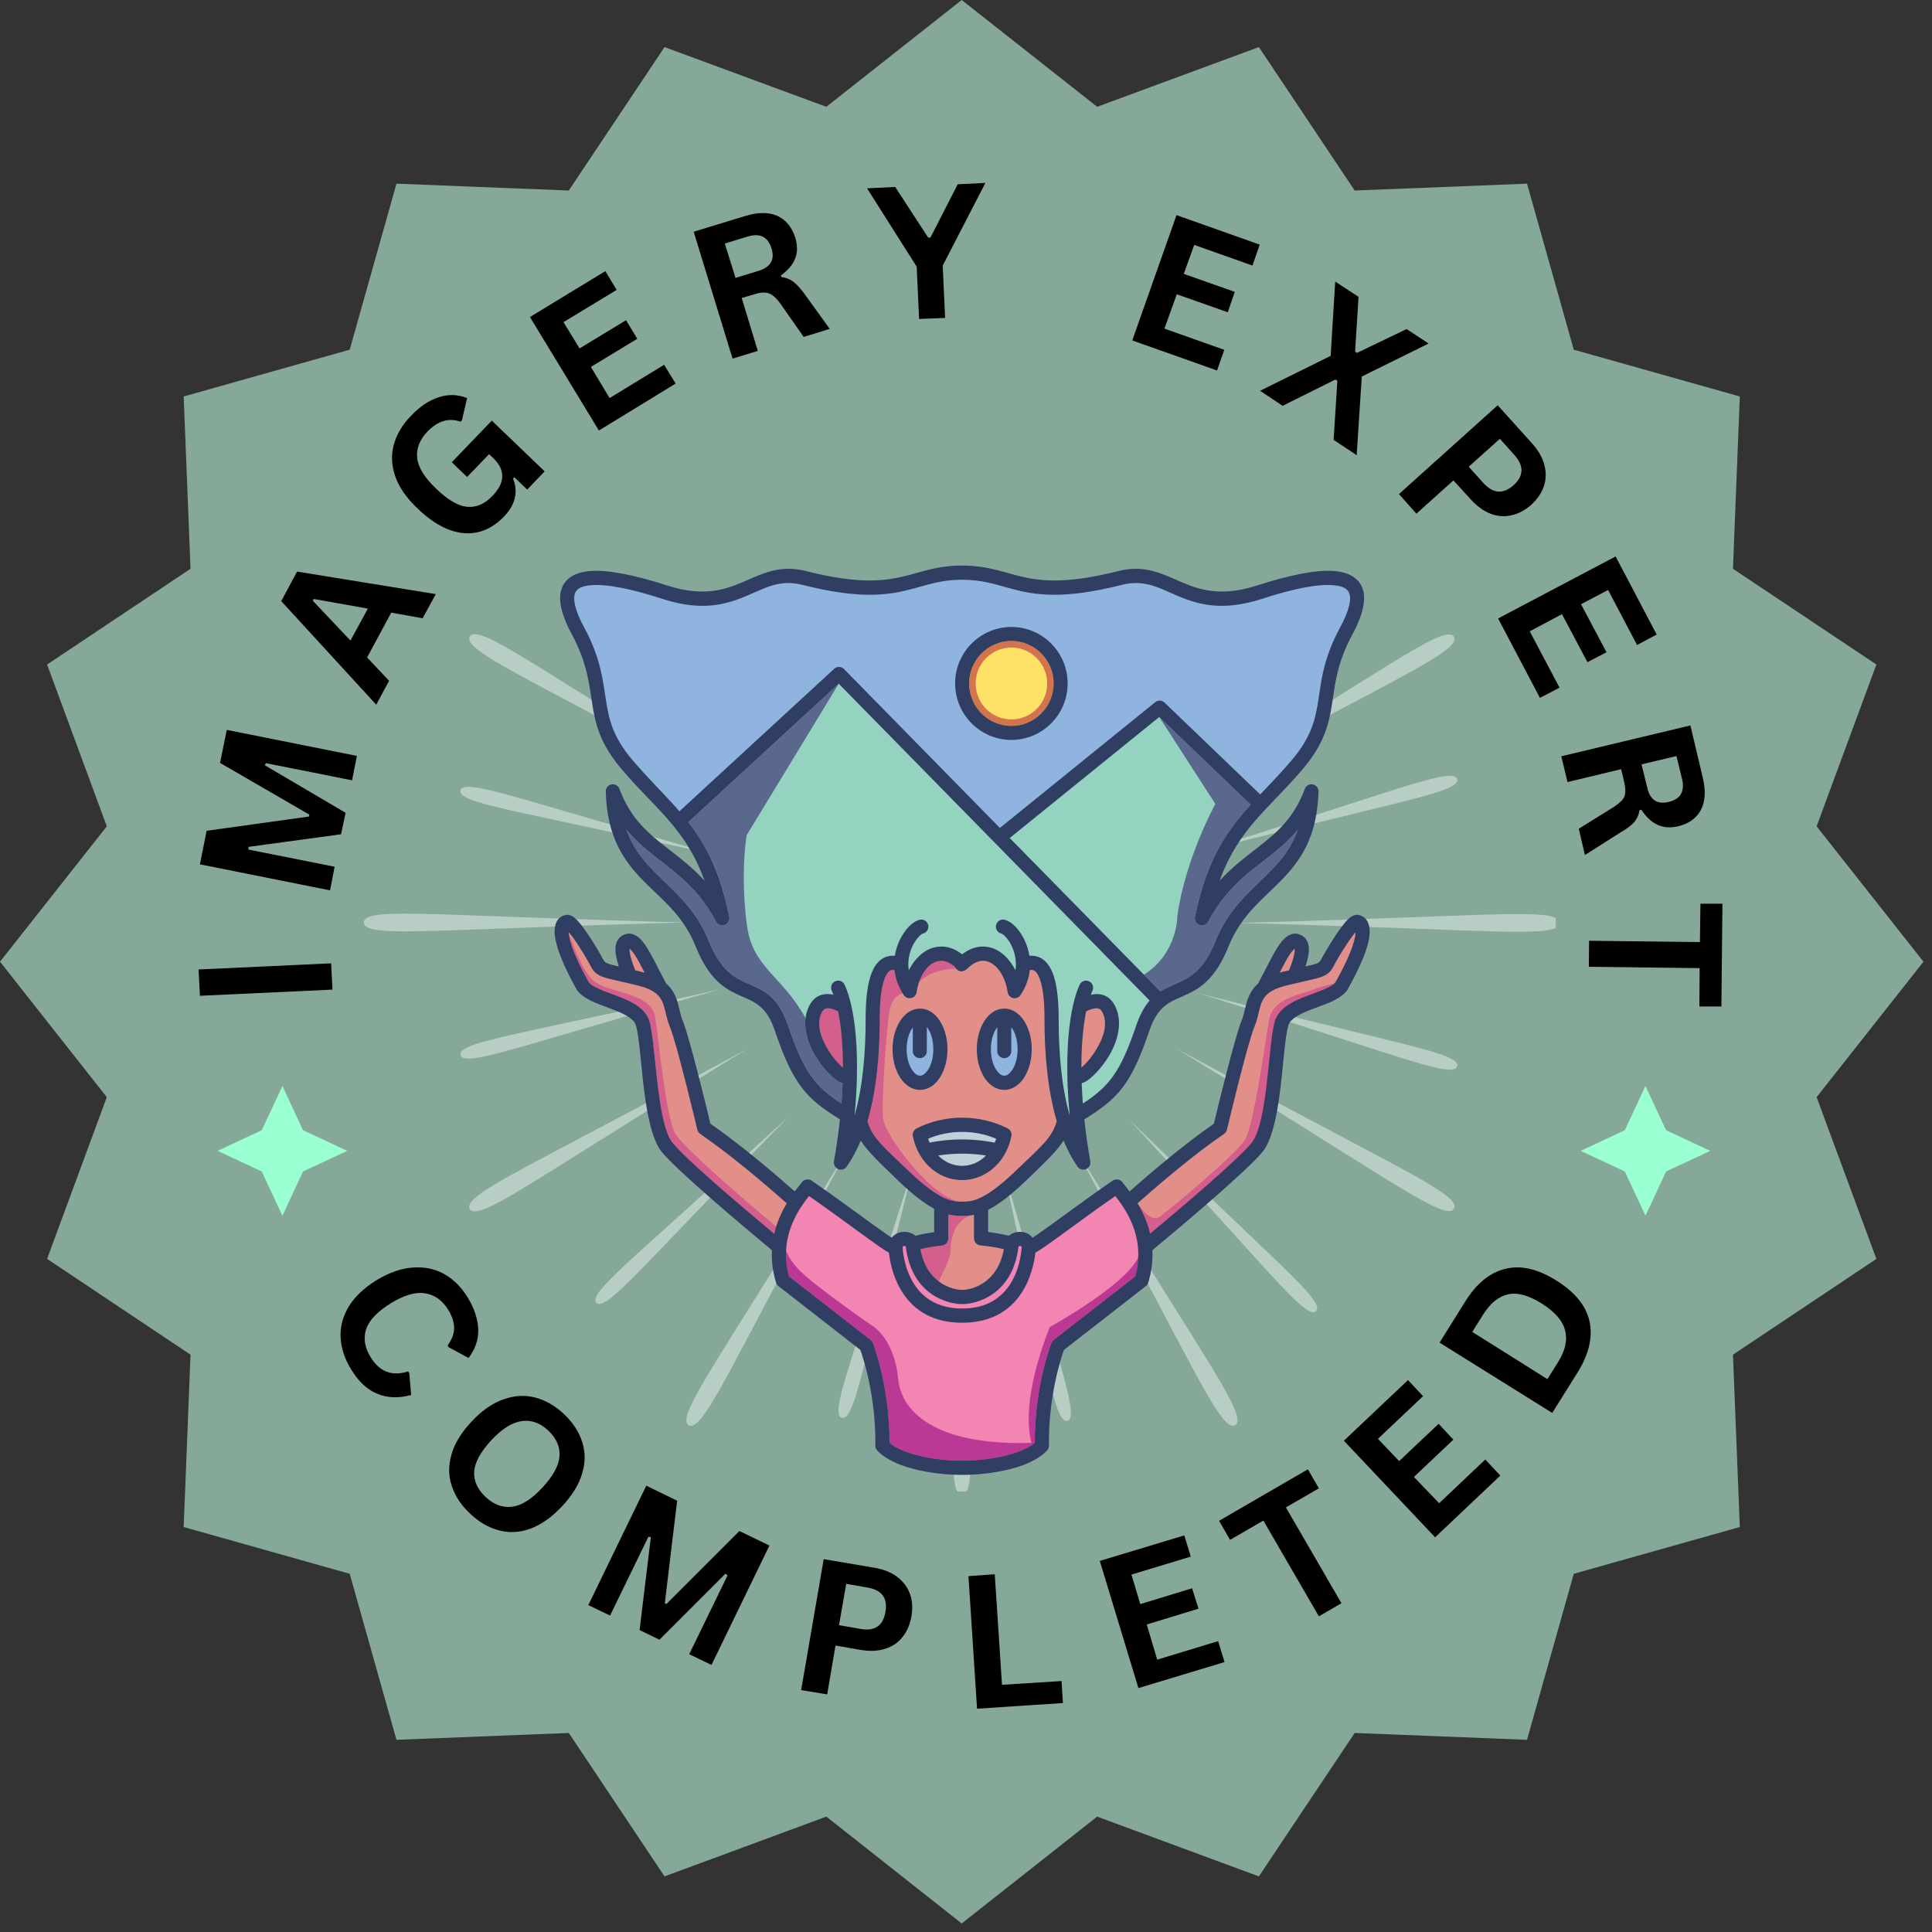 <svg xmlns="http://www.w3.org/2000/svg" xmlns:xlink="http://www.w3.org/1999/xlink" width="150" zoomAndPan="magnify" viewBox="0 0 112.5 112.5" height="150" preserveAspectRatio="xMidYMid meet" version="1.0"><rect x="0" y="0" width="112.5" height="112.5" fill="#333333" stroke="none"/><defs><filter x="0%" y="0%" width="100%" height="100%" id="3ae92728f0"><feColorMatrix values="0 0 0 0 1 0 0 0 0 1 0 0 0 0 1 0 0 0 1 0" color-interpolation-filters="sRGB"/></filter><g/><clipPath id="354072af3e"><path d="M 0 0 L 112.004 0 L 112.004 112.004 L 0 112.004 Z M 0 0 " clip-rule="nonzero"/></clipPath><clipPath id="9993e0de18"><path d="M 56 0 L 63.887 6.219 L 73.305 2.742 L 78.883 11.094 L 88.918 10.695 L 91.641 20.363 L 101.309 23.086 L 100.91 33.121 L 109.262 38.695 L 105.781 48.117 L 112.004 56 L 105.781 63.887 L 109.262 73.305 L 100.91 78.883 L 101.309 88.918 L 91.641 91.641 L 88.918 101.309 L 78.883 100.91 L 73.305 109.262 L 63.887 105.781 L 56 112.004 L 48.117 105.781 L 38.695 109.262 L 33.121 100.91 L 23.086 101.309 L 20.363 91.641 L 10.695 88.918 L 11.094 78.883 L 2.742 73.305 L 6.219 63.887 L 0 56 L 6.219 48.117 L 2.742 38.695 L 11.094 33.121 L 10.695 23.086 L 20.363 20.363 L 23.086 10.695 L 33.121 11.094 L 38.695 2.742 L 48.117 6.219 Z M 56 0 " clip-rule="nonzero"/></clipPath><clipPath id="a3e4f762eb"><path d="M 12.668 63.238 L 20.223 63.238 L 20.223 70.793 L 12.668 70.793 Z M 12.668 63.238 " clip-rule="nonzero"/></clipPath><clipPath id="a8b1ab5d9a"><path d="M 16.445 63.238 L 17.645 65.812 L 20.223 67.016 L 17.645 68.215 L 16.445 70.793 L 15.242 68.215 L 12.668 67.016 L 15.242 65.812 Z M 16.445 63.238 " clip-rule="nonzero"/></clipPath><clipPath id="ac5697058f"><path d="M 92.039 63.238 L 99.59 63.238 L 99.59 70.793 L 92.039 70.793 Z M 92.039 63.238 " clip-rule="nonzero"/></clipPath><clipPath id="884f3dde39"><path d="M 95.816 63.238 L 97.016 65.812 L 99.59 67.016 L 97.016 68.215 L 95.816 70.793 L 94.613 68.215 L 92.039 67.016 L 94.613 65.812 Z M 95.816 63.238 " clip-rule="nonzero"/></clipPath><mask id="40af9688a1"><g filter="url(#3ae92728f0)"><rect x="-11.25" width="135" fill="#000000" y="-11.25" height="135" fill-opacity="0.42"/></g></mask><clipPath id="f929124049"><path d="M 0.152 15.383 L 69.594 15.383 L 69.594 66.848 L 0.152 66.848 Z M 0.152 15.383 " clip-rule="nonzero"/></clipPath><clipPath id="8640c53be8"><rect x="0" width="71" y="0" height="68"/></clipPath><clipPath id="c8619e284a"><path d="M 45 69 L 67 69 L 67 85.883 L 45 85.883 Z M 45 69 " clip-rule="nonzero"/></clipPath><clipPath id="e05ad930b2"><path d="M 45 72 L 61 72 L 61 85.883 L 45 85.883 Z M 45 72 " clip-rule="nonzero"/></clipPath><clipPath id="5cc88cb996"><path d="M 32 32.93 L 80 32.93 L 80 85.883 L 32 85.883 Z M 32 32.93 " clip-rule="nonzero"/></clipPath></defs><g clip-path="url(#354072af3e)"><g clip-path="url(#9993e0de18)"><path fill="#85a898" d="M 0 0 L 112.004 0 L 112.004 112.004 L 0 112.004 Z M 0 0 " fill-opacity="1" fill-rule="nonzero"/></g></g><g clip-path="url(#a3e4f762eb)"><g clip-path="url(#a8b1ab5d9a)"><path fill="#9affd1" d="M 12.668 63.238 L 20.223 63.238 L 20.223 70.793 L 12.668 70.793 Z M 12.668 63.238 " fill-opacity="1" fill-rule="nonzero"/></g></g><g fill="#000000" fill-opacity="1"><g transform="translate(19.407, 58.625)"><g><path d="M -0.125 -2.531 L -0.047 -1 L -7.766 -0.641 L -7.844 -2.172 Z M -0.125 -2.531 "/></g></g></g><g fill="#000000" fill-opacity="1"><g transform="translate(19.016, 52.829)"><g><path d="M 0.469 -2.359 L 0.203 -0.984 L -7.375 -2.5 L -6.984 -4.453 L -1.031 -5.281 L -1 -5.391 L -6.203 -8.406 L -5.812 -10.328 L 1.766 -8.812 L 1.484 -7.391 L -3.531 -8.391 L -3.594 -8.266 L 1.109 -5.5 L 0.844 -4.25 L -4.547 -3.516 L -4.547 -3.359 Z M 0.469 -2.359 "/></g></g></g><g fill="#000000" fill-opacity="1"><g transform="translate(21.86, 41.127)"><g><path d="M 3.516 -6.531 L 2.75 -5.125 L 0.922 -5.453 L -0.484 -2.844 L 0.797 -1.484 L 0.047 -0.094 L -5.484 -6.125 L -4.562 -7.844 Z M -3.641 -6.141 L -1.453 -3.828 L -0.438 -5.688 L -3.594 -6.25 Z M -3.641 -6.141 "/></g></g></g><g fill="#000000" fill-opacity="1"><g transform="translate(26.668, 32.712)"><g><path d="M 2.688 -2.641 C 2.238 -2.172 1.742 -1.867 1.203 -1.734 C 0.672 -1.598 0.102 -1.641 -0.5 -1.859 C -1.113 -2.086 -1.738 -2.508 -2.375 -3.125 C -3.008 -3.727 -3.438 -4.348 -3.656 -4.984 C -3.875 -5.617 -3.898 -6.234 -3.734 -6.828 C -3.566 -7.43 -3.234 -7.988 -2.734 -8.5 C -2.223 -9.039 -1.688 -9.398 -1.125 -9.578 C -0.57 -9.766 -0.02 -9.75 0.531 -9.531 L 0.234 -8.25 L 0.156 -8.156 C -0.207 -8.281 -0.547 -8.289 -0.859 -8.188 C -1.172 -8.094 -1.477 -7.891 -1.781 -7.578 C -2.238 -7.098 -2.438 -6.582 -2.375 -6.031 C -2.312 -5.488 -1.945 -4.898 -1.281 -4.266 C -0.602 -3.609 -0.004 -3.254 0.516 -3.203 C 1.047 -3.148 1.535 -3.352 1.984 -3.812 C 2.379 -4.219 2.578 -4.602 2.578 -4.969 C 2.586 -5.332 2.414 -5.688 2.062 -6.031 L 1.812 -6.266 L 0.531 -4.938 L -0.359 -5.797 L 1.969 -8.219 L 5.047 -5.266 L 4.031 -4.203 L 3.281 -4.922 L 3.203 -4.844 C 3.359 -4.477 3.395 -4.109 3.312 -3.734 C 3.238 -3.367 3.031 -3.004 2.688 -2.641 Z M 2.688 -2.641 "/></g></g></g><g fill="#000000" fill-opacity="1"><g transform="translate(34.015, 25.585)"><g><path d="M 0.391 -4.219 L 1.484 -2.406 L 4.656 -4.344 L 5.328 -3.25 L 0.859 -0.516 L -3.156 -7.125 L 1.234 -9.797 L 1.891 -8.703 L -1.203 -6.828 L -0.266 -5.297 L 2.438 -6.938 L 3.094 -5.859 Z M 0.391 -4.219 "/></g></g></g><g fill="#000000" fill-opacity="1"><g transform="translate(41.705, 21.181)"><g><path d="M 0.953 -0.297 L -1.312 -7.688 L 1.656 -8.594 C 2.426 -8.832 3.062 -8.836 3.562 -8.609 C 4.062 -8.379 4.41 -7.953 4.609 -7.328 C 4.742 -6.879 4.738 -6.477 4.594 -6.125 C 4.457 -5.77 4.18 -5.441 3.766 -5.141 L 3.797 -5.047 C 4.066 -5.016 4.301 -4.922 4.5 -4.766 C 4.707 -4.609 4.938 -4.352 5.188 -4 L 6.609 -2.031 L 5.094 -1.562 L 3.703 -3.547 C 3.547 -3.754 3.406 -3.898 3.281 -3.984 C 3.156 -4.078 3.016 -4.129 2.859 -4.141 C 2.703 -4.16 2.508 -4.133 2.281 -4.062 L 1.484 -3.828 L 2.422 -0.75 Z M 2.453 -5.406 C 3.172 -5.625 3.426 -6.062 3.219 -6.719 C 3.008 -7.395 2.547 -7.625 1.828 -7.406 L 0.5 -7 L 1.125 -5 Z M 2.453 -5.406 "/></g></g></g><g fill="#000000" fill-opacity="1"><g transform="translate(50.8, 18.699)"><g><path d="M 4.234 -0.188 L 2.719 -0.125 L 2.578 -3.172 L -0.312 -7.734 L 1.328 -7.812 L 3.25 -4.859 L 3.375 -4.859 L 4.969 -7.969 L 6.578 -8.047 L 4.094 -3.234 Z M 4.234 -0.188 "/></g></g></g><g fill="#000000" fill-opacity="1"><g transform="translate(60.103, 18.725)"><g/></g></g><g fill="#000000" fill-opacity="1"><g transform="translate(64.993, 19.495)"><g><path d="M 3.531 -2.359 L 2.812 -0.359 L 6.297 0.875 L 5.875 2.078 L 0.938 0.328 L 3.516 -6.969 L 8.359 -5.25 L 7.938 -4.031 L 4.547 -5.234 L 3.938 -3.547 L 6.906 -2.5 L 6.5 -1.312 Z M 3.531 -2.359 "/></g></g></g><g fill="#000000" fill-opacity="1"><g transform="translate(73.265, 22.692)"><g><path d="M 1.422 0.938 L 0.109 0.062 L 4.219 -1.969 L 4.484 -6.297 L 5.844 -5.406 L 5.641 -2.219 L 5.75 -2.141 L 8.641 -3.531 L 9.922 -2.688 L 6.031 -0.766 L 5.734 3.812 L 4.391 2.922 L 4.609 -0.516 L 4.5 -0.594 Z M 1.422 0.938 "/></g></g></g><g fill="#000000" fill-opacity="1"><g transform="translate(80.789, 28.021)"><g><path d="M 8.422 -2.203 C 8.797 -1.785 9.035 -1.363 9.141 -0.938 C 9.254 -0.508 9.242 -0.098 9.109 0.297 C 8.973 0.691 8.727 1.051 8.375 1.375 C 8.008 1.695 7.625 1.898 7.219 1.984 C 6.82 2.078 6.414 2.047 6 1.891 C 5.594 1.734 5.203 1.445 4.828 1.031 L 3.844 -0.047 L 1.688 1.891 L 0.672 0.75 L 6.422 -4.422 Z M 5.578 0.094 C 6.148 0.727 6.738 0.773 7.344 0.234 C 7.945 -0.305 7.961 -0.895 7.391 -1.531 L 6.547 -2.469 L 4.734 -0.844 Z M 5.578 0.094 "/></g></g></g><g fill="#000000" fill-opacity="1"><g transform="translate(86.765, 35.121)"><g><path d="M 4.188 0.641 L 2.312 1.641 L 4.047 4.922 L 2.906 5.516 L 0.469 0.891 L 7.312 -2.719 L 9.703 1.828 L 8.562 2.438 L 6.875 -0.766 L 5.297 0.062 L 6.781 2.859 L 5.672 3.438 Z M 4.188 0.641 "/></g></g></g><g fill="#000000" fill-opacity="1"><g transform="translate(90.681, 43.07)"><g><path d="M 0.234 0.969 L 7.75 -0.828 L 8.469 2.203 C 8.656 2.984 8.617 3.613 8.359 4.094 C 8.109 4.57 7.664 4.891 7.031 5.047 C 6.57 5.148 6.172 5.117 5.828 4.953 C 5.484 4.797 5.172 4.504 4.891 4.078 L 4.781 4.109 C 4.75 4.367 4.648 4.598 4.484 4.797 C 4.316 4.992 4.047 5.195 3.672 5.406 L 1.609 6.719 L 1.25 5.188 L 3.312 3.906 C 3.508 3.77 3.66 3.645 3.766 3.531 C 3.879 3.414 3.941 3.273 3.953 3.109 C 3.973 2.941 3.957 2.742 3.906 2.516 L 3.719 1.719 L 0.594 2.469 Z M 5.234 2.781 C 5.398 3.508 5.816 3.789 6.484 3.625 C 7.172 3.469 7.43 3.023 7.266 2.297 L 6.938 0.953 L 4.906 1.438 Z M 5.234 2.781 "/></g></g></g><g fill="#000000" fill-opacity="1"><g transform="translate(92.564, 52.327)"><g><path d="M 7.672 6.281 L 6.391 6.281 L 6.406 4.047 L -0.047 3.969 L -0.031 2.453 L 6.422 2.531 L 6.453 0.297 L 7.734 0.297 Z M 7.672 6.281 "/></g></g></g><g fill="#000000" fill-opacity="1"><g transform="translate(18.317, 76.06)"><g><path d="M 2.125 3.672 C 1.75 3.055 1.547 2.441 1.516 1.828 C 1.484 1.211 1.641 0.613 1.984 0.031 C 2.328 -0.539 2.867 -1.055 3.609 -1.516 C 4.348 -1.961 5.051 -2.207 5.719 -2.25 C 6.395 -2.301 7.004 -2.176 7.547 -1.875 C 8.086 -1.57 8.547 -1.113 8.922 -0.5 C 9.305 0.133 9.508 0.75 9.531 1.344 C 9.551 1.938 9.363 2.492 8.969 3.016 L 7.812 2.391 L 7.75 2.281 C 8 1.938 8.125 1.598 8.125 1.266 C 8.125 0.93 8.008 0.578 7.781 0.203 C 7.438 -0.348 6.988 -0.664 6.438 -0.75 C 5.883 -0.844 5.219 -0.648 4.438 -0.172 C 3.656 0.316 3.176 0.82 3 1.344 C 2.832 1.875 2.922 2.414 3.266 2.969 C 3.785 3.82 4.516 4.098 5.453 3.797 L 5.516 3.906 L 5.625 5.172 C 4.883 5.367 4.223 5.344 3.641 5.094 C 3.055 4.852 2.551 4.379 2.125 3.672 Z M 2.125 3.672 "/></g></g></g><g fill="#000000" fill-opacity="1"><g transform="translate(24.376, 85.189)"><g><path d="M 3 2.953 C 2.488 2.473 2.133 1.941 1.938 1.359 C 1.738 0.785 1.727 0.176 1.906 -0.469 C 2.082 -1.113 2.473 -1.758 3.078 -2.406 C 3.68 -3.051 4.301 -3.484 4.938 -3.703 C 5.57 -3.93 6.188 -3.969 6.781 -3.812 C 7.383 -3.656 7.941 -3.336 8.453 -2.859 C 8.973 -2.367 9.328 -1.832 9.516 -1.25 C 9.711 -0.664 9.719 -0.055 9.531 0.578 C 9.352 1.223 8.961 1.867 8.359 2.516 C 7.754 3.16 7.133 3.598 6.5 3.828 C 5.875 4.055 5.266 4.086 4.672 3.922 C 4.078 3.766 3.52 3.441 3 2.953 Z M 3.906 1.984 C 4.383 2.43 4.895 2.617 5.438 2.547 C 5.988 2.484 6.578 2.113 7.203 1.438 C 7.828 0.77 8.16 0.16 8.203 -0.391 C 8.242 -0.941 8.023 -1.441 7.547 -1.891 C 7.066 -2.336 6.551 -2.52 6 -2.438 C 5.445 -2.363 4.859 -1.992 4.234 -1.328 C 3.609 -0.648 3.273 -0.039 3.234 0.5 C 3.203 1.039 3.426 1.535 3.906 1.984 Z M 3.906 1.984 "/></g></g></g><g fill="#000000" fill-opacity="1"><g transform="translate(33.352, 93.027)"><g><path d="M 2.172 1.047 L 0.906 0.438 L 4.281 -6.516 L 6.078 -5.641 L 5.359 0.328 L 5.453 0.375 L 9.703 -3.875 L 11.453 -3.031 L 8.078 3.922 L 6.781 3.297 L 9.016 -1.297 L 8.891 -1.391 L 5.047 2.453 L 3.891 1.891 L 4.547 -3.516 L 4.406 -3.547 Z M 2.172 1.047 "/></g></g></g><g fill="#000000" fill-opacity="1"><g transform="translate(45.667, 98.242)"><g><path d="M 5.25 -6.953 C 5.801 -6.859 6.25 -6.676 6.594 -6.406 C 6.945 -6.133 7.191 -5.801 7.328 -5.406 C 7.461 -5.02 7.488 -4.594 7.406 -4.125 C 7.32 -3.645 7.148 -3.242 6.891 -2.922 C 6.641 -2.598 6.301 -2.367 5.875 -2.234 C 5.457 -2.098 4.973 -2.078 4.422 -2.172 L 2.984 -2.422 L 2.5 0.422 L 0.984 0.172 L 2.297 -7.453 Z M 4.438 -3.391 C 5.27 -3.242 5.754 -3.57 5.891 -4.375 C 6.035 -5.176 5.691 -5.648 4.859 -5.797 L 3.609 -6.016 L 3.188 -3.609 Z M 4.438 -3.391 "/></g></g></g><g fill="#000000" fill-opacity="1"><g transform="translate(55.893, 99.559)"><g><path d="M 2.031 -7.891 L 2.453 -1.453 L 5.922 -1.672 L 6 -0.391 L 1 -0.062 L 0.5 -7.781 Z M 2.031 -7.891 "/></g></g></g><g fill="#000000" fill-opacity="1"><g transform="translate(65.337, 98.594)"><g><path d="M 1.438 -4 L 2.047 -1.953 L 5.594 -3.031 L 5.969 -1.812 L 0.953 -0.297 L -1.297 -7.703 L 3.625 -9.188 L 4 -7.953 L 0.547 -6.906 L 1.062 -5.188 L 4.078 -6.109 L 4.453 -4.922 Z M 1.438 -4 "/></g></g></g><g fill="#000000" fill-opacity="1"><g transform="translate(74.674, 95.354)"><g><path d="M 1.484 -9.797 L 2.125 -8.688 L 0.203 -7.578 L 3.438 -2 L 2.125 -1.234 L -1.109 -6.812 L -3.047 -5.688 L -3.688 -6.797 Z M 1.484 -9.797 "/></g></g></g><g fill="#000000" fill-opacity="1"><g transform="translate(82.832, 90.205)"><g><path d="M -0.5 -4.203 L 0.969 -2.672 L 3.656 -5.219 L 4.531 -4.281 L 0.734 -0.688 L -4.578 -6.312 L -0.844 -9.844 L 0.031 -8.906 L -2.594 -6.422 L -1.359 -5.125 L 0.938 -7.297 L 1.797 -6.375 Z M -0.5 -4.203 "/></g></g></g><g fill="#000000" fill-opacity="1"><g transform="translate(89.856, 83.119)"><g><path d="M -4.547 -7.312 C -3.891 -8.375 -3.109 -9.016 -2.203 -9.234 C -1.305 -9.461 -0.312 -9.234 0.781 -8.547 C 1.863 -7.867 2.504 -7.078 2.703 -6.172 C 2.898 -5.266 2.672 -4.281 2.016 -3.219 L 0.531 -0.844 L -6.031 -4.938 Z M 0.875 -3.812 C 1.289 -4.477 1.426 -5.086 1.281 -5.641 C 1.145 -6.203 0.695 -6.723 -0.062 -7.203 C -0.832 -7.691 -1.492 -7.875 -2.047 -7.75 C -2.598 -7.625 -3.082 -7.227 -3.5 -6.562 L -4.125 -5.562 L 0.25 -2.812 Z M 0.875 -3.812 "/></g></g></g><g clip-path="url(#ac5697058f)"><g clip-path="url(#884f3dde39)"><path fill="#9affd1" d="M 92.039 63.238 L 99.59 63.238 L 99.59 70.793 L 92.039 70.793 Z M 92.039 63.238 " fill-opacity="1" fill-rule="nonzero"/></g></g><g mask="url(#40af9688a1)"><g transform="matrix(1, 0, 0, 1, 21, 20)"><g clip-path="url(#8640c53be8)"><g clip-path="url(#f929124049)"><path fill="#ffffff" d="M 41.051 62.734 C 41.117 62.75 41.191 62.734 41.246 62.684 C 41.609 62.336 41.09 60.594 39.938 56.684 C 39.938 56.684 39.082 53.77 38.285 51.027 C 37.863 49.582 37.531 48.398 37.312 47.625 C 37.488 48.406 37.766 49.605 38.082 51.078 C 38.301 52.078 38.648 53.664 39.328 56.836 C 40.191 60.82 40.559 62.598 41.043 62.734 Z M 55.535 56.398 C 55.609 56.379 55.668 56.32 55.688 56.246 C 55.828 55.766 54.5 54.516 51.543 51.703 C 51.543 51.703 49.34 49.605 47.273 47.625 C 46.184 46.582 45.301 45.727 44.723 45.164 C 45.27 45.754 46.105 46.66 47.121 47.77 C 47.816 48.523 48.91 49.727 51.094 52.133 C 53.828 55.164 55.043 56.52 55.535 56.398 Z M 63.797 42.18 C 63.852 42.125 63.871 42.051 63.855 41.98 C 63.734 41.492 61.957 41.078 57.988 40.109 C 57.988 40.109 55.027 39.391 52.242 38.707 C 50.777 38.344 49.582 38.043 48.801 37.844 C 49.57 38.082 50.75 38.445 52.188 38.906 C 53.164 39.219 54.719 39.711 57.816 40.711 C 61.703 41.969 63.438 42.535 63.797 42.188 Z M 5.812 41.324 C 5.797 41.398 5.816 41.473 5.863 41.527 C 6.215 41.887 7.973 41.375 11.883 40.223 C 11.883 40.223 14.809 39.367 17.562 38.566 C 19.016 38.152 20.203 37.816 20.977 37.598 C 20.191 37.777 18.988 38.051 17.516 38.367 C 16.512 38.586 14.918 38.93 11.734 39.609 C 7.734 40.477 5.949 40.848 5.812 41.324 Z M 13.676 55.766 C 13.695 55.84 13.75 55.898 13.824 55.914 C 14.309 56.055 15.562 54.734 18.387 51.785 C 18.387 51.785 20.492 49.59 22.48 47.527 C 23.535 46.445 24.387 45.562 24.953 44.988 C 24.359 45.535 23.449 46.367 22.336 47.379 C 21.574 48.07 20.367 49.164 17.953 51.336 C 14.91 54.074 13.551 55.285 13.676 55.766 Z M 27.934 62.508 C 27.984 62.559 28.059 62.578 28.133 62.562 C 28.621 62.441 29.047 60.672 30.012 56.715 C 30.012 56.715 30.734 53.762 31.422 50.988 C 31.785 49.527 32.086 48.336 32.285 47.559 C 32.047 48.324 31.684 49.5 31.219 50.934 C 30.906 51.91 30.41 53.457 29.414 56.543 C 28.145 60.418 27.574 62.148 27.926 62.508 Z M 50.797 63.02 C 50.887 63.016 50.969 62.969 51.012 62.895 C 51.312 62.371 50.148 60.531 47.555 56.395 C 47.555 56.395 45.617 53.312 43.805 50.402 C 42.852 48.875 42.078 47.617 41.578 46.793 C 42.039 47.637 42.738 48.934 43.59 50.523 C 44.168 51.609 45.086 53.324 46.898 56.766 C 49.184 61.086 50.195 63.02 50.797 63.02 Z M 63.574 50.473 C 63.652 50.426 63.699 50.344 63.699 50.254 C 63.699 49.652 61.77 48.645 57.453 46.359 C 57.453 46.359 54.234 44.656 51.211 43.051 C 49.621 42.203 48.324 41.5 47.48 41.039 C 48.301 41.543 49.555 42.316 51.09 43.266 C 52.133 43.918 53.785 44.945 57.078 47.016 C 61.215 49.605 63.059 50.773 63.574 50.473 Z M 6.32 50.273 C 6.32 50.363 6.367 50.445 6.445 50.492 C 6.965 50.793 8.805 49.629 12.941 47.031 C 12.941 47.031 16.023 45.098 18.934 43.285 C 20.465 42.332 21.719 41.559 22.543 41.059 C 21.695 41.52 20.402 42.219 18.809 43.066 C 17.723 43.648 16.008 44.562 12.57 46.379 C 8.25 48.664 6.316 49.672 6.32 50.273 Z M 19.016 62.902 C 19.062 62.98 19.141 63.027 19.23 63.027 C 19.832 63.027 20.844 61.098 23.125 56.781 C 23.125 56.781 24.828 53.562 26.438 50.539 C 27.285 48.949 27.984 47.652 28.445 46.809 C 27.945 47.629 27.172 48.887 26.219 50.418 C 25.57 51.461 24.543 53.113 22.473 56.406 C 19.887 60.543 18.711 62.383 19.016 62.902 Z M 34.891 67.016 C 34.969 67.059 35.062 67.059 35.141 67.016 C 35.664 66.715 35.57 64.539 35.391 59.66 C 35.391 59.66 35.254 56.02 35.141 52.598 C 35.082 50.789 35.039 49.32 35.016 48.359 C 34.992 49.32 34.949 50.793 34.891 52.598 C 34.848 53.824 34.785 55.77 34.641 59.656 C 34.461 64.539 34.367 66.719 34.891 67.016 Z M 41.043 4.727 C 41.117 4.707 41.191 4.723 41.246 4.773 C 41.609 5.121 41.09 6.863 39.938 10.773 C 39.938 10.773 39.082 13.688 38.285 16.43 C 37.863 17.875 37.531 19.059 37.312 19.832 C 37.488 19.047 37.766 17.848 38.082 16.379 C 38.301 15.379 38.648 13.793 39.328 10.621 C 40.191 6.641 40.559 4.859 41.043 4.727 Z M 55.535 11.062 C 55.609 11.082 55.668 11.137 55.688 11.211 C 55.828 11.691 54.5 12.941 51.543 15.754 C 51.543 15.754 49.34 17.852 47.273 19.832 C 46.184 20.875 45.301 21.73 44.723 22.293 C 45.27 21.703 46.105 20.801 47.121 19.688 C 47.816 18.934 48.91 17.73 51.094 15.324 C 53.828 12.293 55.043 10.938 55.535 11.062 Z M 63.797 25.277 C 63.852 25.328 63.871 25.406 63.855 25.477 C 63.734 25.965 61.957 26.379 57.988 27.348 C 57.988 27.348 55.027 28.066 52.242 28.75 C 50.777 29.109 49.582 29.414 48.801 29.613 C 49.57 29.375 50.75 29.012 52.188 28.551 C 53.164 28.238 54.719 27.746 57.816 26.746 C 61.703 25.488 63.438 24.93 63.797 25.273 Z M 5.812 26.133 C 5.793 26.059 5.812 25.984 5.863 25.93 C 6.215 25.566 7.973 26.09 11.883 27.234 C 11.883 27.234 14.809 28.09 17.562 28.883 C 19.016 29.301 20.203 29.633 20.977 29.852 C 20.191 29.672 18.988 29.398 17.516 29.082 C 16.512 28.867 14.918 28.52 11.734 27.84 C 7.734 26.984 5.949 26.613 5.812 26.133 Z M 13.676 11.691 C 13.695 11.617 13.75 11.559 13.824 11.539 C 14.309 11.402 15.562 12.723 18.387 15.668 C 18.387 15.668 20.492 17.867 22.48 19.926 C 23.535 21.012 24.387 21.895 24.953 22.465 C 24.359 21.922 23.449 21.09 22.336 20.078 C 21.574 19.387 20.367 18.297 17.953 16.121 C 14.91 13.387 13.551 12.172 13.676 11.691 Z M 27.934 4.953 C 27.984 4.902 28.059 4.879 28.133 4.898 C 28.621 5.02 29.047 6.789 30.012 10.746 C 30.012 10.746 30.734 13.695 31.422 16.469 C 31.785 17.93 32.086 19.121 32.285 19.898 C 32.047 19.133 31.684 17.961 31.219 16.527 C 30.906 15.551 30.41 14.004 29.414 10.918 C 28.145 7.039 27.574 5.312 27.926 4.953 Z M 50.797 4.441 C 50.887 4.441 50.969 4.492 51.012 4.566 C 51.312 5.086 50.148 6.926 47.555 11.062 C 47.555 11.062 45.617 14.148 43.805 17.055 C 42.852 18.586 42.078 19.844 41.578 20.664 C 42.039 19.82 42.738 18.523 43.59 16.934 C 44.168 15.848 45.086 14.133 46.898 10.691 C 49.184 6.371 50.195 4.438 50.797 4.441 Z M 63.574 16.988 C 63.652 17.035 63.699 17.117 63.699 17.203 C 63.699 17.805 61.77 18.816 57.453 21.098 C 57.453 21.098 54.234 22.801 51.211 24.406 C 49.621 25.258 48.324 25.961 47.48 26.418 C 48.301 25.918 49.555 25.145 51.09 24.191 C 52.133 23.543 53.785 22.516 57.078 20.445 C 61.215 17.859 63.059 16.684 63.574 16.988 Z M 69.793 33.617 C 69.836 33.691 69.836 33.789 69.793 33.867 C 69.492 34.387 67.316 34.297 62.434 34.113 C 62.434 34.113 58.797 33.98 55.371 33.867 C 53.566 33.805 52.098 33.766 51.137 33.742 C 52.098 33.715 53.57 33.676 55.371 33.617 C 56.602 33.574 58.547 33.512 62.434 33.367 C 67.316 33.184 69.496 33.094 69.793 33.617 Z M 0.215 33.84 C 0.172 33.766 0.172 33.668 0.215 33.59 C 0.516 33.07 2.691 33.16 7.57 33.344 C 7.57 33.344 11.211 33.477 14.641 33.59 C 16.445 33.652 17.918 33.691 18.879 33.715 C 17.918 33.742 16.441 33.781 14.641 33.84 C 13.414 33.883 11.469 33.945 7.582 34.09 C 2.691 34.273 0.512 34.363 0.215 33.84 Z M 6.32 17.191 C 6.32 17.102 6.367 17.02 6.445 16.973 C 6.965 16.672 8.805 17.84 12.941 20.434 C 12.941 20.434 16.023 22.371 18.934 24.184 C 20.465 25.137 21.719 25.906 22.543 26.41 C 21.695 25.957 20.402 25.246 18.809 24.398 C 17.723 23.82 16.008 22.902 12.57 21.09 C 8.25 18.797 6.316 17.785 6.32 17.184 Z M 19.016 4.555 C 19.062 4.48 19.141 4.43 19.23 4.43 C 19.832 4.43 20.844 6.359 23.125 10.676 C 23.125 10.676 24.828 13.898 26.438 16.922 C 27.285 18.512 27.984 19.805 28.445 20.652 C 27.945 19.832 27.172 18.574 26.219 17.043 C 25.57 16 24.543 14.348 22.473 11.051 C 19.887 6.918 18.711 5.074 19.016 4.555 Z M 34.891 0.441 C 34.969 0.398 35.062 0.398 35.141 0.441 C 35.664 0.742 35.57 2.922 35.391 7.801 C 35.391 7.801 35.254 11.441 35.141 14.871 C 35.082 16.676 35.039 18.148 35.016 19.109 C 34.992 18.148 34.949 16.672 34.891 14.871 C 34.848 13.645 34.785 11.695 34.641 7.809 C 34.461 2.922 34.367 0.742 34.891 0.441 " fill-opacity="1" fill-rule="nonzero"/></g></g></g></g><path fill="#94d3bf" d="M 67.531 58.277 C 68.617 57.371 70.035 57.75 71.156 54.953 C 72.668 51.199 76.215 51.164 76.367 46.082 C 74.988 49.777 72.023 49.645 69.988 53.477 C 70.691 50.023 71.914 48.43 73.395 46.84 L 67.523 41.207 L 58.191 48.762 Z M 67.531 58.277 " fill-opacity="1" fill-rule="evenodd"/><path fill="#59688c" d="M 67.504 41.75 L 72.824 46.859 C 71.418 48.41 70.266 50.047 69.582 53.395 C 69.543 53.594 69.656 53.797 69.848 53.863 C 70.039 53.934 70.254 53.852 70.352 53.672 C 71.336 51.82 72.547 50.934 73.676 50.055 C 74.355 49.527 75.004 49.004 75.57 48.312 C 75.086 49.691 74.207 50.516 73.312 51.375 C 72.367 52.285 71.406 53.234 70.777 54.801 C 70.086 56.516 69.281 56.93 68.52 57.262 C 68.191 57.406 67.871 57.543 67.57 57.734 L 66.609 56.758 C 68.586 55.504 68.559 53.324 68.559 53.324 C 69.016 50.008 70.77 46.812 70.77 46.812 Z M 67.504 41.75 " fill-opacity="1" fill-rule="evenodd"/><path fill="#94d3bf" d="M 62.703 64.961 C 64.777 63.715 65.496 62.953 66.555 59.848 C 66.824 59.051 67.156 58.59 67.531 58.277 L 58.191 48.762 L 48.852 39.242 L 39.527 47.828 C 40.613 49.156 41.504 50.727 42.062 53.477 C 40.023 49.645 37.062 49.777 35.684 46.082 C 35.836 51.164 39.383 51.199 40.891 54.953 C 42.402 58.707 44.441 56.738 45.496 59.848 C 46.551 62.953 47.27 63.715 49.344 64.961 C 49.406 64.348 49.445 63.758 49.469 63.203 C 49.477 63.066 49.48 62.938 49.484 62.809 C 49.375 62.742 49.238 62.711 49.062 62.633 C 48.516 62.387 46.762 60.363 47.457 58.82 C 47.824 58.012 48.621 58.301 49.164 58.625 C 49.398 59.656 49.527 61.078 49.484 62.809 C 49.48 62.938 49.477 63.066 49.469 63.203 C 49.445 63.758 49.406 64.348 49.344 64.961 C 49.262 65.824 49.137 66.734 48.969 67.695 C 49.453 66.996 49.816 66.176 50.09 65.285 C 50.648 63.457 50.816 61.328 50.816 59.316 C 50.816 56.32 51.57 55.77 52.48 56.188 C 52.488 56.676 52.625 57.199 52.969 57.715 C 53.219 55.988 54.648 54.746 56.023 56.121 C 57.402 54.746 58.828 55.988 59.082 57.715 C 59.426 57.199 59.562 56.676 59.57 56.188 C 60.477 55.77 61.23 56.32 61.23 59.316 C 61.23 61.328 61.402 63.457 61.961 65.285 C 62.234 66.176 62.598 66.996 63.082 67.695 C 62.914 66.734 62.789 65.824 62.703 64.961 C 62.645 64.348 62.602 63.758 62.578 63.203 C 62.574 63.066 62.57 62.938 62.566 62.809 C 62.52 61.078 62.648 59.656 62.883 58.625 C 63.426 58.301 64.223 58.012 64.59 58.82 C 65.289 60.363 63.535 62.387 62.988 62.633 C 62.809 62.711 62.676 62.742 62.566 62.809 C 62.57 62.938 62.574 63.066 62.578 63.203 C 62.602 63.758 62.645 64.348 62.703 64.961 Z M 62.703 64.961 " fill-opacity="1" fill-rule="evenodd"/><path fill="#59688c" d="M 48.84 39.812 L 43.48 48.629 C 43.48 48.629 43.098 50.715 43.48 53.789 C 43.797 56.371 45.473 56.711 46.906 59.285 C 46.816 60.008 47.062 60.773 47.438 61.422 C 47.914 62.246 48.582 62.871 48.895 63.012 C 48.953 63.039 49.012 63.059 49.062 63.078 C 49.062 63.113 49.059 63.148 49.059 63.184 C 49.043 63.531 49.023 63.887 48.996 64.258 C 47.434 63.242 46.793 62.383 45.887 59.711 C 45.301 57.988 44.449 57.668 43.527 57.262 C 42.77 56.93 41.965 56.516 41.273 54.801 C 40.645 53.234 39.68 52.285 38.734 51.375 C 37.84 50.516 36.965 49.691 36.477 48.312 C 37.047 49.004 37.695 49.527 38.375 50.055 C 39.5 50.934 40.715 51.82 41.699 53.672 C 41.797 53.852 42.008 53.934 42.203 53.863 C 42.395 53.797 42.508 53.594 42.465 53.395 C 41.93 50.758 41.098 49.18 40.082 47.871 Z M 48.84 39.812 " fill-opacity="1" fill-rule="evenodd"/><path fill="#e28f8a" d="M 58.91 72.43 C 58.363 72.277 57.766 72.168 57.129 72.105 L 57.129 70.18 C 56.68 70.363 56.344 70.387 56.023 70.387 C 55.68 70.387 55.312 70.359 54.809 70.129 L 54.809 72.117 C 54.215 72.18 53.652 72.285 53.141 72.43 C 53.406 75.039 55.309 75.523 56.027 75.523 C 56.742 75.523 58.648 75.039 58.91 72.43 Z M 58.91 72.43 " fill-opacity="1" fill-rule="evenodd"/><path fill="#d45e8c" d="M 56.613 70.758 C 56.293 70.836 55.336 71.207 55.355 72.879 C 55.359 73.164 54.926 74.09 54.664 74.617 C 54.195 74.266 53.77 73.68 53.598 72.738 C 53.992 72.645 54.41 72.574 54.852 72.527 C 55.059 72.508 55.219 72.328 55.219 72.117 L 55.219 70.715 C 55.52 70.789 55.777 70.801 56.023 70.801 C 56.211 70.801 56.402 70.793 56.613 70.758 Z M 56.613 70.758 " fill-opacity="1" fill-rule="evenodd"/><path fill="#e28f8a" d="M 65.703 69.992 C 66.129 70.633 66.582 71.52 66.676 72.617 C 68.457 71.141 72.449 67.789 73.234 66.762 C 74.254 65.434 74.254 60.793 74.633 59.582 C 75.008 58.367 77.535 58.273 78.121 57.398 C 79.84 54.328 79.348 53.742 79.027 53.684 C 78.707 53.629 77.555 55.543 77.293 56.066 C 77.059 56.527 76.781 56.52 75.363 56.852 C 75.18 56.895 74.973 56.945 74.746 57.004 C 74.215 57.137 73.852 57.316 73.59 57.527 C 72.895 58.098 72.973 58.898 72.668 59.617 C 72.254 60.605 71.047 65.684 71.047 65.684 C 69.172 66.965 67.02 68.816 65.703 69.992 Z M 65.703 69.992 " fill-opacity="1" fill-rule="evenodd"/><path fill="#d14194" d="M 66.238 70.07 C 66.238 70.07 66.973 71.305 67.566 70.844 C 68.16 70.383 72.008 67.234 72.527 66.328 C 73.043 65.418 73.691 60.609 73.906 59.406 C 74.125 58.203 75.406 58.016 76.352 57.676 C 77.918 57.105 78.195 57.27 78.195 57.27 C 78.195 57.27 75.238 58.555 74.824 59.227 C 74.406 59.898 73.777 65.422 73.547 66.184 C 73.32 66.941 66.68 72.527 66.629 72.242 C 66.582 71.957 66.238 70.07 66.238 70.07 Z M 66.238 70.07 " fill-opacity="1" fill-rule="evenodd"/><path fill="#d45e8c" d="M 66.238 70.07 C 66.258 70.102 66.98 71.297 67.566 70.844 C 68.16 70.383 72.008 67.234 72.527 66.328 C 73.043 65.418 73.691 60.609 73.906 59.406 C 74.125 58.203 75.406 58.016 76.352 57.676 C 76.98 57.445 77.398 57.336 77.68 57.285 C 77.562 57.391 77.395 57.477 77.211 57.562 C 76.895 57.711 76.52 57.836 76.152 57.977 C 75.66 58.16 75.18 58.371 74.828 58.645 C 74.547 58.867 74.34 59.137 74.238 59.457 C 74.008 60.195 73.91 62.184 73.652 63.949 C 73.492 65.027 73.285 66.016 72.91 66.512 C 72.203 67.43 68.895 70.234 66.969 71.84 C 66.809 71.148 66.527 70.555 66.238 70.07 Z M 66.238 70.07 " fill-opacity="1" fill-rule="evenodd"/><path fill="#e28f8a" d="M 36.688 56.852 C 35.27 56.52 34.992 56.527 34.762 56.066 C 34.496 55.543 33.344 53.629 33.023 53.684 C 32.703 53.742 32.211 54.328 33.93 57.398 C 34.516 58.273 37.043 58.367 37.422 59.582 C 37.797 60.793 37.797 65.434 38.816 66.762 C 39.602 67.789 43.594 71.141 45.375 72.617 C 45.473 71.52 45.922 70.633 46.348 69.992 C 45.031 68.816 42.883 66.965 41.004 65.684 C 41.004 65.684 39.797 60.605 39.383 59.617 C 39.078 58.898 39.156 58.098 38.461 57.527 C 38.203 57.316 37.836 57.137 37.309 57.004 C 37.078 56.945 36.875 56.895 36.688 56.852 Z M 36.688 56.852 " fill-opacity="1" fill-rule="evenodd"/><path fill="#d45e8c" d="M 33.121 54.371 C 33.387 55.125 33.938 56.535 34.527 57.078 C 35.348 57.836 37.918 57.766 38.145 59.203 C 38.375 60.641 38.766 64.977 39.305 65.98 C 39.766 66.836 43.957 70.387 45.195 71.426 C 45.152 71.559 45.117 71.695 45.082 71.84 C 43.156 70.234 39.848 67.43 39.141 66.512 C 38.766 66.016 38.559 65.027 38.402 63.949 C 38.141 62.184 38.043 60.195 37.812 59.457 C 37.715 59.137 37.508 58.867 37.223 58.645 C 36.871 58.371 36.391 58.16 35.898 57.977 C 35.531 57.836 35.156 57.711 34.84 57.562 C 34.602 57.453 34.391 57.34 34.277 57.184 C 33.473 55.738 33.172 54.879 33.121 54.371 Z M 33.121 54.371 " fill-opacity="1" fill-rule="evenodd"/><g clip-path="url(#c8619e284a)"><path fill="#f285b1" d="M 45.375 72.617 C 45.473 71.52 45.922 70.633 46.348 69.992 C 46.613 69.59 46.871 69.285 47.027 69.09 C 49.434 70.738 51.867 72.656 52.152 72.664 C 52.152 72.699 52.152 72.734 52.156 72.773 C 52.234 73.637 52.742 76.609 56.027 76.609 C 59.309 76.609 59.82 73.637 59.895 72.773 C 59.898 72.734 59.898 72.699 59.898 72.664 C 60.184 72.656 62.621 70.738 65.023 69.09 C 65.18 69.285 65.438 69.59 65.703 69.992 C 66.129 70.633 66.582 71.52 66.676 72.617 C 66.73 73.207 66.68 73.859 66.469 74.562 L 61.609 78.352 C 61.609 78.352 60.629 80.812 60.668 84.188 C 59.805 85.086 57.668 85.469 56.027 85.469 C 54.383 85.469 52.246 85.086 51.387 84.188 C 51.422 80.812 50.441 78.352 50.441 78.352 L 45.582 74.562 C 45.371 73.859 45.32 73.207 45.375 72.617 Z M 45.375 72.617 " fill-opacity="1" fill-rule="evenodd"/></g><path fill="#bb3995" d="M 60.094 84.133 C 59.852 83.34 59.566 81.258 61.125 77.277 C 61.125 77.277 65.613 74.793 66.281 73.203 C 66.27 73.555 66.219 73.93 66.109 74.32 C 66.109 74.32 61.355 78.023 61.355 78.023 C 61.301 78.066 61.254 78.129 61.227 78.195 C 61.227 78.195 60.25 80.637 60.254 84.012 C 60.203 84.055 60.152 84.094 60.094 84.133 Z M 60.094 84.133 " fill-opacity="1" fill-rule="evenodd"/><path fill="#e28f8a" d="M 57.129 70.18 C 57.691 69.945 58.422 69.449 59.496 68.414 C 61.07 66.898 61.684 66.391 61.961 65.285 C 61.402 63.457 61.23 61.328 61.23 59.316 C 61.23 56.32 60.477 55.77 59.57 56.188 C 59.562 56.676 59.426 57.199 59.082 57.715 C 58.828 55.988 57.402 54.746 56.023 56.121 C 54.648 54.746 53.219 55.988 52.969 57.715 C 52.625 57.199 52.488 56.676 52.48 56.188 C 51.57 55.77 50.816 56.32 50.816 59.316 C 50.816 61.328 50.648 63.457 50.09 65.285 C 50.363 66.391 50.98 66.898 52.551 68.414 C 53.555 69.383 54.262 69.879 54.809 70.129 C 55.312 70.359 55.68 70.387 56.023 70.387 C 56.344 70.387 56.68 70.363 57.129 70.18 Z M 58.145 67.008 C 58.309 66.727 58.426 66.414 58.488 66.078 C 57.754 65.707 56.918 65.496 56.023 65.496 C 55.133 65.496 54.293 65.707 53.559 66.078 C 53.625 66.414 53.742 66.727 53.902 67.008 L 53.906 67.008 C 54.352 67.785 55.133 68.301 56.023 68.301 C 56.914 68.301 57.699 67.785 58.145 67.008 Z M 59.668 61.098 C 59.668 60.02 59.133 59.145 58.477 59.145 C 57.82 59.145 57.289 60.02 57.289 61.098 C 57.289 62.176 57.82 63.051 58.477 63.051 C 59.133 63.051 59.668 62.176 59.668 61.098 Z M 52.383 61.098 C 52.383 62.176 52.914 63.051 53.57 63.051 C 54.227 63.051 54.762 62.176 54.762 61.098 C 54.762 60.02 54.227 59.145 53.57 59.145 C 52.914 59.145 52.383 60.02 52.383 61.098 Z M 52.383 61.098 " fill-opacity="1" fill-rule="evenodd"/><path fill="#d45e8c" d="M 52.562 57.844 C 52.262 57.926 51.898 58.172 51.785 58.957 C 51.566 60.484 51.348 63.992 51.414 65.059 C 51.48 66.125 54.426 69.973 56.023 69.973 C 55.73 69.973 55.41 69.953 54.98 69.754 L 54.977 69.754 C 54.457 69.512 53.789 69.035 52.84 68.117 C 51.402 66.73 50.789 66.258 50.516 65.285 C 51.055 63.445 51.227 61.324 51.227 59.316 C 51.227 58.457 51.289 57.812 51.406 57.336 C 51.473 57.051 51.559 56.836 51.664 56.68 C 51.73 56.586 51.801 56.52 51.887 56.492 C 51.949 56.473 52.016 56.473 52.086 56.488 C 52.133 56.926 52.277 57.387 52.562 57.844 Z M 52.562 57.844 " fill-opacity="1" fill-rule="evenodd"/><path fill="#d45e8c" d="M 56.023 56.391 C 54.887 56.391 53.598 56.598 52.969 57.984 C 53.789 56.047 54.652 55.191 56.023 56.391 Z M 56.023 56.391 " fill-opacity="1" fill-rule="evenodd"/><path fill="#bfd0d8" d="M 53.906 67.008 C 54.352 67.785 55.133 68.301 56.023 68.301 C 56.914 68.301 57.699 67.785 58.145 67.008 C 57.477 66.852 56.766 66.762 56.023 66.762 C 55.285 66.762 54.57 66.852 53.906 67.008 Z M 53.906 67.008 " fill-opacity="1" fill-rule="evenodd"/><path fill="#bfd0d8" d="M 58.145 67.008 C 58.309 66.727 58.426 66.414 58.488 66.078 C 57.754 65.707 56.918 65.496 56.023 65.496 C 55.133 65.496 54.293 65.707 53.559 66.078 C 53.625 66.414 53.742 66.727 53.902 67.008 L 53.906 67.008 C 54.57 66.852 55.285 66.762 56.023 66.762 C 56.766 66.762 57.477 66.852 58.145 67.008 Z M 58.145 67.008 " fill-opacity="1" fill-rule="evenodd"/><path fill="#8fb4e0" d="M 59.668 61.098 C 59.668 60.02 59.133 59.145 58.477 59.145 C 57.82 59.145 57.289 60.02 57.289 61.098 C 57.289 62.176 57.82 63.051 58.477 63.051 C 59.133 63.051 59.668 62.176 59.668 61.098 Z M 59.668 61.098 " fill-opacity="1" fill-rule="evenodd"/><path fill="#8fb4e0" d="M 52.383 61.098 C 52.383 62.176 52.914 63.051 53.57 63.051 C 54.227 63.051 54.762 62.176 54.762 61.098 C 54.762 60.02 54.227 59.145 53.57 59.145 C 52.914 59.145 52.383 60.02 52.383 61.098 Z M 52.383 61.098 " fill-opacity="1" fill-rule="evenodd"/><path fill="#8fb4e0" d="M 39.527 47.828 C 38.633 46.738 37.605 45.809 36.516 44.527 C 34.098 41.684 35.531 40.203 33.645 36.719 C 31.758 33.227 34.363 33.078 38.703 34.48 C 43.043 35.883 43.953 32.926 46.816 33.652 C 52.48 35.086 53.004 33.344 56.023 33.344 C 59.043 33.344 59.57 35.086 65.23 33.652 C 68.098 32.926 69.008 35.883 73.348 34.48 C 77.684 33.078 80.289 33.227 78.402 36.719 C 76.516 40.203 77.949 41.684 75.535 44.527 C 74.785 45.41 74.062 46.125 73.395 46.84 L 67.523 41.207 L 58.191 48.762 L 48.852 39.242 Z M 58.895 36.918 C 60.477 36.918 61.762 38.207 61.762 39.797 C 61.762 41.387 60.477 42.68 58.895 42.68 C 57.309 42.68 56.027 41.387 56.027 39.797 C 56.027 38.207 57.309 36.918 58.895 36.918 Z M 58.895 36.918 " fill-opacity="1" fill-rule="evenodd"/><path fill="#fde266" d="M 61.762 39.797 C 61.762 40.18 61.688 40.547 61.543 40.898 C 61.398 41.254 61.188 41.562 60.922 41.836 C 60.652 42.105 60.34 42.312 59.992 42.457 C 59.641 42.605 59.273 42.68 58.895 42.68 C 58.512 42.68 58.148 42.605 57.797 42.457 C 57.445 42.312 57.133 42.105 56.867 41.836 C 56.598 41.562 56.391 41.254 56.242 40.898 C 56.098 40.547 56.027 40.18 56.027 39.797 C 56.027 39.414 56.098 39.047 56.242 38.695 C 56.391 38.344 56.598 38.031 56.867 37.762 C 57.133 37.488 57.445 37.281 57.797 37.137 C 58.148 36.988 58.512 36.918 58.895 36.918 C 59.273 36.918 59.641 36.988 59.992 37.137 C 60.34 37.281 60.652 37.488 60.922 37.762 C 61.188 38.031 61.398 38.344 61.543 38.695 C 61.688 39.047 61.762 39.414 61.762 39.797 Z M 61.762 39.797 " fill-opacity="1" fill-rule="nonzero"/><path fill="#d3744f" d="M 58.895 37.324 C 60.25 37.324 61.352 38.434 61.352 39.797 C 61.352 41.16 60.25 42.27 58.895 42.27 C 57.535 42.27 56.434 41.16 56.434 39.797 C 56.434 38.434 57.535 37.324 58.895 37.324 Z M 58.895 37.707 C 57.742 37.707 56.812 38.645 56.812 39.797 C 56.812 40.953 57.742 41.891 58.895 41.891 C 60.043 41.891 60.977 40.953 60.977 39.797 C 60.977 38.645 60.043 37.707 58.895 37.707 Z M 58.895 37.707 " fill-opacity="1" fill-rule="evenodd"/><path fill="#f285b1" d="M 58.91 72.43 C 58.965 72.09 59.887 71.922 59.898 72.664 C 59.898 72.699 59.898 72.734 59.895 72.773 C 59.816 73.637 59.309 76.609 56.027 76.609 C 52.742 76.609 52.234 73.637 52.156 72.773 C 52.152 72.734 52.152 72.699 52.152 72.664 C 52.164 71.922 53.082 72.09 53.141 72.43 C 53.406 75.039 55.309 75.523 56.027 75.523 C 56.742 75.523 58.648 75.039 58.91 72.43 Z M 58.91 72.43 " fill-opacity="1" fill-rule="evenodd"/><path fill="#e28f8a" d="M 62.566 62.809 C 62.52 61.078 62.648 59.656 62.883 58.625 C 63.426 58.301 64.223 58.012 64.59 58.82 C 65.289 60.363 63.535 62.387 62.988 62.633 C 62.809 62.711 62.676 62.742 62.566 62.809 Z M 62.566 62.809 " fill-opacity="1" fill-rule="evenodd"/><path fill="#e28f8a" d="M 49.164 58.625 C 48.621 58.301 47.824 58.012 47.457 58.82 C 46.762 60.363 48.516 62.387 49.062 62.633 C 49.238 62.711 49.375 62.742 49.484 62.809 C 49.527 61.078 49.398 59.656 49.164 58.625 Z M 49.164 58.625 " fill-opacity="1" fill-rule="evenodd"/><path fill="#e28f8a" d="M 75.363 56.852 C 75.809 55.766 76.027 54.934 75.48 54.785 C 74.934 54.633 74.262 56.297 73.59 57.527 C 73.852 57.316 74.215 57.137 74.746 57.004 C 74.973 56.945 75.18 56.895 75.363 56.852 Z M 75.363 56.852 " fill-opacity="1" fill-rule="evenodd"/><path fill="#e28f8a" d="M 36.688 56.852 C 36.242 55.766 36.023 54.934 36.57 54.785 C 37.117 54.633 37.789 56.297 38.461 57.527 C 38.203 57.316 37.836 57.137 37.309 57.004 C 37.078 56.945 36.875 56.895 36.688 56.852 Z M 36.688 56.852 " fill-opacity="1" fill-rule="evenodd"/><g clip-path="url(#e05ad930b2)"><path fill="#bb3995" d="M 45.77 72.852 C 45.934 73.199 46.188 73.605 46.578 73.996 C 47.555 74.977 50.902 77.277 50.902 77.277 C 50.902 77.277 52.086 78.047 52.297 80.273 C 52.508 82.496 54.953 84.227 60.254 84.012 C 59.945 84.273 59.508 84.473 59.008 84.633 C 58.09 84.922 56.973 85.055 56.027 85.055 C 55.078 85.055 53.961 84.922 53.043 84.633 C 52.543 84.473 52.105 84.273 51.797 84.012 C 51.801 80.637 50.824 78.195 50.824 78.195 C 50.797 78.129 50.754 78.066 50.695 78.023 L 45.941 74.32 C 45.797 73.797 45.75 73.305 45.77 72.852 Z M 45.77 72.852 " fill-opacity="1" fill-rule="evenodd"/></g><path fill="#d45e8c" d="M 48.801 58.895 C 48.977 59.75 49.082 60.852 49.078 62.16 C 48.824 61.961 48.449 61.523 48.148 61.008 C 47.797 60.391 47.539 59.645 47.832 58.992 C 47.891 58.863 47.961 58.777 48.051 58.738 C 48.145 58.699 48.25 58.707 48.355 58.727 C 48.508 58.758 48.66 58.82 48.801 58.895 Z M 48.801 58.895 " fill-opacity="1" fill-rule="evenodd"/><g clip-path="url(#5cc88cb996)"><path fill="#303e64" d="M 44.949 72.801 C 43.082 71.25 39.262 68.023 38.488 67.016 C 38.055 66.445 37.77 65.312 37.586 64.07 C 37.332 62.355 37.25 60.422 37.027 59.703 C 36.961 59.488 36.785 59.336 36.574 59.199 C 36.297 59.02 35.957 58.883 35.605 58.75 C 35.141 58.574 34.66 58.41 34.289 58.211 C 33.98 58.047 33.738 57.855 33.586 57.633 C 33.582 57.621 33.574 57.613 33.57 57.602 C 32.469 55.633 32.25 54.602 32.301 54.094 C 32.359 53.484 32.707 53.32 32.953 53.277 C 33.035 53.262 33.133 53.266 33.242 53.312 C 33.336 53.348 33.461 53.434 33.594 53.57 C 34.086 54.07 34.906 55.441 35.125 55.879 C 35.215 56.047 35.324 56.094 35.574 56.164 C 35.699 56.203 35.852 56.238 36.035 56.277 C 35.902 55.871 35.828 55.516 35.836 55.25 C 35.852 54.789 36.059 54.496 36.461 54.387 C 36.746 54.305 37.094 54.43 37.41 54.812 C 37.836 55.328 38.312 56.387 38.785 57.262 C 39.164 57.594 39.344 57.984 39.465 58.398 C 39.566 58.746 39.617 59.113 39.762 59.457 C 40.137 60.352 41.16 64.566 41.367 65.434 C 43.07 66.613 44.977 68.227 46.277 69.375 C 46.445 69.148 46.598 68.969 46.703 68.832 C 46.836 68.66 47.078 68.625 47.258 68.746 C 48.941 69.902 50.641 71.188 51.609 71.859 C 51.715 71.934 51.828 72.008 51.926 72.07 C 51.973 72.008 52.027 71.953 52.09 71.91 C 52.363 71.699 52.762 71.684 53.059 71.809 C 53.156 71.844 53.238 71.898 53.305 71.957 C 53.652 71.871 54.016 71.801 54.395 71.75 L 54.395 70.387 C 53.855 70.094 53.176 69.594 52.266 68.715 C 51.16 67.645 50.516 67.043 50.121 66.414 C 49.895 66.961 49.625 67.473 49.305 67.93 C 49.195 68.09 48.988 68.152 48.812 68.078 C 48.633 68.004 48.527 67.812 48.562 67.621 C 48.711 66.77 48.828 65.953 48.91 65.18 C 46.914 63.953 46.172 63.113 45.105 59.98 C 44.637 58.594 43.938 58.348 43.199 58.02 C 42.297 57.625 41.328 57.148 40.508 55.109 C 39.781 53.293 38.543 52.387 37.484 51.309 C 36.328 50.129 35.352 48.777 35.273 46.094 C 35.266 45.891 35.406 45.715 35.605 45.676 C 35.801 45.637 36 45.746 36.07 45.938 C 36.727 47.695 37.766 48.539 38.879 49.402 C 39.59 49.957 40.328 50.516 41.031 51.289 C 40.539 49.938 39.922 48.961 39.219 48.098 C 39.211 48.09 39.207 48.086 39.203 48.078 C 38.312 46.988 37.285 46.074 36.203 44.797 C 34.926 43.293 34.664 42.152 34.477 40.926 C 34.301 39.805 34.195 38.602 33.285 36.914 C 32.641 35.723 32.504 34.859 32.695 34.297 C 32.902 33.695 33.449 33.336 34.32 33.254 C 35.363 33.16 36.938 33.477 38.828 34.086 C 41.289 34.883 42.582 34.184 43.809 33.652 C 44.754 33.246 45.668 32.934 46.918 33.25 C 50.203 34.082 51.699 33.816 53.004 33.465 C 53.934 33.215 54.773 32.93 56.023 32.93 C 57.277 32.93 58.117 33.215 59.047 33.465 C 60.348 33.816 61.848 34.082 65.133 33.25 C 66.383 32.934 67.293 33.246 68.238 33.652 C 69.465 34.184 70.758 34.883 73.219 34.086 C 75.109 33.477 76.684 33.16 77.727 33.254 C 78.602 33.336 79.148 33.695 79.352 34.297 C 79.543 34.859 79.41 35.723 78.766 36.914 C 77.852 38.602 77.746 39.805 77.574 40.926 C 77.383 42.152 77.125 43.293 75.848 44.797 C 75.102 45.676 74.379 46.383 73.715 47.098 C 73.707 47.105 73.699 47.113 73.691 47.125 C 73.684 47.133 73.676 47.137 73.668 47.145 C 72.613 48.273 71.695 49.426 71.016 51.289 C 71.719 50.516 72.461 49.957 73.172 49.402 C 74.285 48.539 75.324 47.695 75.98 45.938 C 76.051 45.746 76.246 45.637 76.445 45.676 C 76.641 45.715 76.781 45.891 76.777 46.094 C 76.695 48.777 75.719 50.129 74.562 51.309 C 73.504 52.387 72.27 53.293 71.539 55.109 C 70.719 57.148 69.75 57.625 68.852 58.02 C 68.109 58.348 67.414 58.594 66.941 59.98 C 65.879 63.113 65.137 63.953 63.141 65.18 C 63.223 65.953 63.336 66.77 63.488 67.621 C 63.52 67.812 63.418 68.004 63.238 68.078 C 63.059 68.152 62.855 68.09 62.742 67.93 C 62.426 67.473 62.156 66.961 61.93 66.414 C 61.535 67.043 60.887 67.645 59.781 68.715 C 58.809 69.652 58.098 70.164 57.539 70.445 C 57.539 70.887 57.539 71.738 57.539 71.738 C 57.961 71.789 58.363 71.863 58.742 71.957 C 58.812 71.898 58.895 71.844 58.992 71.809 C 59.289 71.684 59.688 71.699 59.965 71.91 C 60.023 71.953 60.078 72.008 60.125 72.07 C 60.227 72.008 60.336 71.934 60.445 71.859 C 61.41 71.188 63.109 69.902 64.793 68.746 C 64.973 68.625 65.215 68.66 65.348 68.832 C 65.453 68.969 65.605 69.148 65.773 69.375 C 67.074 68.227 68.98 66.613 70.684 65.434 C 70.891 64.566 71.914 60.352 72.289 59.457 C 72.434 59.113 72.484 58.746 72.586 58.398 C 72.707 57.984 72.891 57.594 73.266 57.262 C 73.738 56.387 74.215 55.328 74.641 54.812 C 74.961 54.43 75.305 54.305 75.59 54.387 C 75.992 54.496 76.199 54.789 76.215 55.25 C 76.227 55.516 76.148 55.871 76.016 56.277 C 76.199 56.238 76.352 56.203 76.477 56.164 C 76.73 56.098 76.84 56.047 76.926 55.879 C 77.148 55.441 77.965 54.07 78.457 53.57 C 78.59 53.434 78.715 53.348 78.809 53.312 C 78.918 53.266 79.016 53.262 79.102 53.277 C 79.324 53.316 79.621 53.461 79.727 53.934 C 79.789 54.207 79.773 54.664 79.523 55.391 C 79.336 55.934 79.012 56.652 78.48 57.602 C 78.477 57.613 78.469 57.621 78.465 57.633 C 78.312 57.855 78.07 58.047 77.762 58.211 C 77.391 58.41 76.914 58.574 76.445 58.75 C 76.098 58.883 75.754 59.02 75.477 59.199 C 75.266 59.336 75.09 59.488 75.023 59.703 C 74.801 60.422 74.719 62.355 74.465 64.07 C 74.281 65.312 74 66.445 73.562 67.016 C 72.789 68.023 68.969 71.25 67.102 72.801 C 67.129 73.379 67.066 74.008 66.863 74.684 C 66.84 74.766 66.789 74.836 66.723 74.891 C 66.723 74.891 61.953 78.605 61.953 78.605 C 61.777 79.094 61.047 81.297 61.078 84.184 C 61.078 84.293 61.039 84.398 60.961 84.477 C 60.578 84.875 59.969 85.195 59.258 85.422 C 58.258 85.738 57.051 85.883 56.027 85.883 C 55 85.883 53.793 85.738 52.793 85.422 C 52.082 85.195 51.473 84.875 51.09 84.477 C 51.012 84.398 50.973 84.293 50.973 84.184 C 51.004 81.297 50.273 79.094 50.098 78.605 L 45.332 74.891 C 45.262 74.836 45.215 74.766 45.188 74.684 C 44.984 74.008 44.922 73.379 44.949 72.801 Z M 36.594 57.254 C 35.863 57.082 35.426 56.996 35.145 56.898 C 34.742 56.758 34.562 56.586 34.395 56.254 C 34.23 55.934 33.73 55.082 33.305 54.508 C 33.246 54.434 33.18 54.355 33.117 54.285 C 33.117 54.312 33.121 54.344 33.121 54.371 C 33.172 54.879 33.473 55.738 34.277 57.184 C 34.391 57.34 34.602 57.453 34.84 57.562 C 35.156 57.711 35.531 57.836 35.898 57.977 C 36.391 58.16 36.871 58.371 37.223 58.645 C 37.508 58.867 37.715 59.137 37.812 59.457 C 38.043 60.195 38.141 62.184 38.402 63.949 C 38.559 65.027 38.766 66.016 39.141 66.512 C 39.848 67.43 43.156 70.234 45.082 71.84 C 45.242 71.148 45.523 70.555 45.812 70.07 C 44.496 68.902 42.516 67.219 40.773 66.027 C 40.688 65.969 40.629 65.883 40.605 65.781 C 40.605 65.781 39.414 60.754 39.004 59.781 C 38.875 59.473 38.805 59.152 38.727 58.836 C 38.641 58.484 38.543 58.141 38.219 57.863 C 38.207 57.855 38.195 57.844 38.184 57.836 C 37.961 57.66 37.652 57.516 37.207 57.402 C 36.984 57.348 36.777 57.297 36.598 57.254 C 36.594 57.254 36.594 57.254 36.594 57.254 Z M 37.535 56.637 C 37.332 56.234 37.129 55.852 36.938 55.559 C 36.855 55.438 36.73 55.305 36.66 55.234 C 36.656 55.289 36.656 55.352 36.664 55.418 C 36.699 55.711 36.824 56.078 36.988 56.5 C 37.121 56.531 37.258 56.562 37.406 56.602 C 37.449 56.613 37.492 56.625 37.535 56.637 Z M 51.758 72.938 C 51.688 72.898 51.605 72.852 51.516 72.797 C 50.715 72.277 48.93 70.91 47.109 69.645 C 46.988 69.797 46.852 69.977 46.711 70.184 C 46.699 70.211 46.684 70.23 46.664 70.254 C 46.074 71.156 45.457 72.547 45.941 74.32 L 50.695 78.023 C 50.754 78.066 50.797 78.129 50.824 78.195 C 50.824 78.195 51.801 80.637 51.797 84.012 C 52.105 84.273 52.543 84.473 53.043 84.633 C 53.961 84.922 55.078 85.055 56.027 85.055 C 56.973 85.055 58.09 84.922 59.008 84.633 C 59.508 84.473 59.945 84.273 60.254 84.012 C 60.25 80.637 61.227 78.195 61.227 78.195 C 61.254 78.129 61.301 78.066 61.355 78.023 C 61.355 78.023 66.109 74.32 66.109 74.32 C 66.594 72.547 65.977 71.156 65.387 70.254 C 65.367 70.23 65.352 70.211 65.34 70.184 C 65.199 69.977 65.062 69.797 64.945 69.645 C 63.121 70.91 61.336 72.277 60.535 72.797 C 60.445 72.852 60.367 72.898 60.293 72.938 C 60.168 74.027 59.496 77.023 56.027 77.023 C 52.555 77.023 51.883 74.027 51.758 72.938 Z M 53.598 72.738 C 53.953 74.703 55.438 75.109 56.027 75.109 C 56.613 75.109 58.098 74.707 58.453 72.738 C 58.023 72.637 57.566 72.562 57.09 72.52 C 56.879 72.5 56.715 72.32 56.715 72.105 L 56.715 70.738 C 56.465 70.793 56.238 70.801 56.023 70.801 C 55.777 70.801 55.52 70.789 55.219 70.715 L 55.219 72.117 C 55.219 72.328 55.059 72.508 54.852 72.527 C 54.41 72.574 53.992 72.645 53.598 72.738 Z M 56.027 75.938 C 55.227 75.938 53.082 75.434 52.742 72.574 C 52.715 72.566 52.68 72.555 52.652 72.555 C 52.629 72.555 52.602 72.551 52.586 72.57 C 52.562 72.59 52.566 72.625 52.562 72.672 C 52.562 72.672 52.562 72.676 52.562 72.68 C 52.562 72.695 52.562 72.715 52.566 72.734 C 52.637 73.512 53.078 76.195 56.027 76.195 C 58.973 76.195 59.414 73.516 59.484 72.734 C 59.488 72.715 59.488 72.699 59.488 72.68 C 59.488 72.676 59.488 72.672 59.488 72.672 C 59.484 72.625 59.488 72.59 59.465 72.57 C 59.449 72.551 59.422 72.555 59.398 72.555 C 59.371 72.555 59.336 72.566 59.309 72.574 C 58.969 75.434 56.824 75.938 56.027 75.938 Z M 50.516 65.285 C 50.789 66.258 51.402 66.73 52.84 68.117 C 53.789 69.035 54.457 69.512 54.977 69.754 C 54.977 69.754 54.98 69.754 54.98 69.754 C 55.41 69.953 55.73 69.973 56.023 69.973 C 56.297 69.973 56.59 69.957 56.973 69.797 C 57.504 69.574 58.195 69.098 59.211 68.117 C 60.648 66.73 61.262 66.258 61.535 65.285 C 60.992 63.445 60.82 61.324 60.82 59.316 C 60.82 58.191 60.719 57.434 60.527 56.953 C 60.43 56.711 60.328 56.555 60.18 56.5 C 60.113 56.473 60.039 56.473 59.965 56.484 C 59.914 56.961 59.75 57.457 59.422 57.945 C 59.328 58.086 59.156 58.156 58.988 58.117 C 58.824 58.078 58.699 57.941 58.676 57.773 C 58.547 56.914 58.109 56.176 57.5 55.984 C 57.137 55.871 56.727 56 56.316 56.414 C 56.262 56.469 56.191 56.508 56.113 56.523 C 56.078 56.551 56.055 56.562 56.055 56.562 C 56.035 56.562 56.02 56.562 56.004 56.559 L 55.996 56.562 C 55.824 56.562 55.672 56.453 55.613 56.301 C 55.242 55.98 54.879 55.883 54.547 55.984 C 53.938 56.176 53.5 56.914 53.375 57.773 C 53.352 57.941 53.227 58.078 53.059 58.117 C 52.895 58.156 52.723 58.086 52.625 57.945 C 52.301 57.457 52.137 56.961 52.086 56.488 C 52.016 56.473 51.949 56.473 51.887 56.492 C 51.801 56.52 51.73 56.586 51.664 56.68 C 51.559 56.836 51.473 57.051 51.406 57.336 C 51.289 57.812 51.227 58.457 51.227 59.316 C 51.227 61.324 51.055 63.445 50.516 65.285 Z M 40.082 47.871 C 41.098 49.18 41.93 50.758 42.465 53.395 C 42.508 53.594 42.395 53.797 42.203 53.863 C 42.008 53.934 41.797 53.852 41.699 53.672 C 40.715 51.82 39.5 50.934 38.375 50.055 C 37.695 49.527 37.047 49.004 36.477 48.312 C 36.965 49.691 37.84 50.516 38.734 51.375 C 39.68 52.285 40.645 53.234 41.273 54.801 C 41.965 56.516 42.77 56.93 43.527 57.262 C 44.449 57.668 45.301 57.988 45.887 59.711 C 46.793 62.383 47.434 63.242 48.996 64.258 C 49.023 63.887 49.043 63.531 49.059 63.184 C 49.059 63.148 49.062 63.113 49.062 63.078 C 49.012 63.059 48.953 63.039 48.895 63.012 C 48.582 62.871 47.914 62.246 47.438 61.422 C 46.953 60.578 46.68 59.543 47.082 58.652 C 47.406 57.934 47.973 57.805 48.531 57.922 C 48.5 57.84 48.469 57.762 48.434 57.688 C 48.34 57.48 48.426 57.234 48.633 57.141 C 48.84 57.043 49.086 57.133 49.18 57.34 C 49.328 57.656 49.457 58.055 49.566 58.535 C 49.809 59.59 49.941 61.047 49.895 62.812 C 49.895 62.816 49.895 62.82 49.895 62.824 C 49.891 62.953 49.887 63.086 49.883 63.219 C 49.859 63.773 49.82 64.355 49.758 64.965 C 50.258 63.223 50.406 61.215 50.406 59.316 C 50.406 58.043 50.543 57.188 50.758 56.648 C 50.965 56.125 51.258 55.848 51.57 55.727 C 51.738 55.664 51.918 55.641 52.105 55.656 C 52.219 54.953 52.551 54.355 52.891 53.992 C 53.113 53.754 53.348 53.609 53.543 53.559 C 53.762 53.5 53.988 53.633 54.047 53.855 C 54.102 54.074 53.973 54.301 53.75 54.359 C 53.629 54.391 53.496 54.531 53.363 54.711 C 53.102 55.062 52.883 55.59 52.891 56.184 C 52.895 56.285 52.902 56.395 52.918 56.5 C 53.246 55.852 53.742 55.367 54.305 55.195 C 54.832 55.031 55.43 55.109 56.023 55.57 C 56.621 55.109 57.219 55.031 57.746 55.195 C 58.305 55.367 58.805 55.852 59.129 56.5 C 59.145 56.402 59.156 56.305 59.156 56.211 C 59.156 56.203 59.156 56.195 59.156 56.188 C 59.156 56.176 59.156 56.164 59.156 56.152 C 59.156 55.574 58.941 55.055 58.688 54.711 C 58.551 54.531 58.418 54.391 58.297 54.359 C 58.078 54.301 57.945 54.074 58.004 53.855 C 58.062 53.633 58.285 53.5 58.508 53.559 C 58.699 53.609 58.938 53.754 59.16 53.992 C 59.5 54.355 59.832 54.953 59.941 55.656 C 60.129 55.641 60.309 55.664 60.477 55.727 C 60.789 55.848 61.082 56.125 61.293 56.648 C 61.508 57.188 61.645 58.043 61.645 59.316 C 61.645 61.215 61.793 63.223 62.289 64.965 C 62.23 64.355 62.191 63.773 62.168 63.219 C 62.164 63.086 62.16 62.953 62.156 62.824 C 62.156 62.82 62.156 62.816 62.156 62.812 C 62.109 61.047 62.242 59.59 62.484 58.535 C 62.59 58.055 62.723 57.656 62.867 57.34 C 62.965 57.133 63.211 57.043 63.414 57.141 C 63.621 57.234 63.711 57.48 63.613 57.688 C 63.582 57.762 63.551 57.84 63.52 57.922 C 64.074 57.805 64.641 57.934 64.965 58.652 C 65.367 59.543 65.098 60.578 64.613 61.422 C 64.137 62.246 63.465 62.871 63.156 63.012 C 63.094 63.039 63.039 63.059 62.988 63.078 C 62.988 63.113 62.988 63.148 62.992 63.184 C 63.004 63.531 63.027 63.887 63.055 64.258 C 64.617 63.242 65.258 62.383 66.164 59.711 C 66.387 59.051 66.652 58.598 66.945 58.262 L 57.906 49.051 C 57.902 49.051 57.902 49.047 57.898 49.043 L 48.84 39.812 Z M 56.023 33.758 C 54.859 33.758 54.082 34.031 53.219 34.266 C 51.824 34.641 50.227 34.941 46.715 34.055 C 45.387 33.715 44.52 34.262 43.473 34.699 C 42.273 35.203 40.879 35.617 38.578 34.875 C 36.82 34.305 35.363 33.992 34.395 34.078 C 33.926 34.121 33.586 34.242 33.477 34.562 C 33.414 34.75 33.422 34.984 33.492 35.27 C 33.574 35.621 33.746 36.035 34.008 36.52 C 34.98 38.32 35.105 39.602 35.289 40.801 C 35.457 41.895 35.688 42.918 36.828 44.258 C 37.809 45.41 38.734 46.285 39.562 47.242 L 48.578 38.941 C 48.738 38.793 48.988 38.797 49.145 38.957 L 58.223 48.211 L 67.27 40.887 C 67.43 40.758 67.66 40.766 67.809 40.91 L 73.383 46.262 C 73.965 45.645 74.582 45.012 75.223 44.258 C 76.359 42.918 76.59 41.895 76.762 40.801 C 76.945 39.602 77.066 38.32 78.043 36.52 C 78.305 36.035 78.473 35.621 78.559 35.27 C 78.625 34.984 78.637 34.75 78.574 34.562 C 78.465 34.242 78.125 34.121 77.652 34.078 C 76.684 33.992 75.227 34.305 73.473 34.875 C 71.168 35.617 69.773 35.203 68.578 34.699 C 67.531 34.262 66.66 33.715 65.332 34.055 C 61.824 34.941 60.223 34.641 58.832 34.266 C 57.965 34.031 57.188 33.758 56.023 33.758 Z M 67.57 57.734 C 67.871 57.543 68.191 57.406 68.52 57.262 C 69.281 56.93 70.086 56.516 70.777 54.801 C 71.406 53.234 72.367 52.285 73.312 51.375 C 74.207 50.516 75.086 49.691 75.57 48.312 C 75.004 49.004 74.355 49.527 73.676 50.055 C 72.547 50.934 71.336 51.82 70.352 53.672 C 70.254 53.852 70.039 53.934 69.848 53.863 C 69.656 53.797 69.543 53.594 69.582 53.395 C 70.266 50.047 71.418 48.41 72.824 46.859 L 67.504 41.75 L 58.797 48.797 Z M 73.832 57.863 C 73.508 58.137 73.41 58.484 73.324 58.836 C 73.246 59.152 73.18 59.473 73.047 59.781 C 72.637 60.754 71.445 65.781 71.445 65.781 C 71.422 65.883 71.363 65.969 71.277 66.027 C 69.535 67.215 67.555 68.902 66.238 70.07 C 66.527 70.555 66.809 71.148 66.969 71.84 C 68.895 70.234 72.203 67.43 72.91 66.512 C 73.285 66.016 73.492 65.027 73.652 63.949 C 73.91 62.184 74.008 60.195 74.238 59.457 C 74.34 59.137 74.547 58.867 74.828 58.645 C 75.18 58.371 75.66 58.16 76.152 57.977 C 76.52 57.836 76.895 57.711 77.211 57.562 C 77.449 57.453 77.66 57.34 77.773 57.18 C 78.578 55.734 78.879 54.879 78.93 54.371 C 78.934 54.344 78.934 54.312 78.934 54.285 C 78.871 54.355 78.805 54.434 78.75 54.508 C 78.32 55.082 77.82 55.934 77.66 56.254 C 77.488 56.586 77.309 56.758 76.91 56.898 C 76.625 56.996 76.188 57.082 75.457 57.254 C 75.273 57.297 75.07 57.348 74.844 57.402 C 74.398 57.516 74.09 57.66 73.867 57.836 C 73.855 57.844 73.844 57.855 73.832 57.863 Z M 75.062 56.5 C 75.23 56.078 75.352 55.711 75.387 55.418 C 75.395 55.352 75.398 55.289 75.391 55.234 C 75.32 55.305 75.195 55.438 75.113 55.559 C 74.922 55.852 74.719 56.234 74.516 56.637 C 74.559 56.625 74.602 56.613 74.645 56.602 C 74.793 56.562 74.934 56.531 75.062 56.5 Z M 38.191 57.84 Z M 48.801 58.895 C 48.66 58.82 48.508 58.758 48.355 58.727 C 48.25 58.707 48.145 58.699 48.051 58.738 C 47.961 58.777 47.891 58.863 47.832 58.992 C 47.539 59.645 47.797 60.391 48.148 61.008 C 48.449 61.523 48.824 61.961 49.078 62.16 C 49.082 60.852 48.977 59.75 48.801 58.895 Z M 63.246 58.895 C 63.07 59.75 62.969 60.852 62.969 62.16 C 63.227 61.961 63.602 61.523 63.898 61.008 C 64.254 60.391 64.512 59.645 64.215 58.992 C 64.156 58.863 64.09 58.777 64 58.738 C 63.906 58.699 63.801 58.707 63.695 58.727 C 63.543 58.758 63.387 58.82 63.246 58.895 Z M 73.848 57.852 Z M 58.895 36.508 C 60.699 36.508 62.168 37.98 62.168 39.797 C 62.168 41.613 60.699 43.086 58.895 43.086 C 57.086 43.086 55.617 41.613 55.617 39.797 C 55.617 37.98 57.086 36.508 58.895 36.508 Z M 58.895 37.324 C 57.535 37.324 56.434 38.434 56.434 39.797 C 56.434 41.16 57.535 42.27 58.895 42.27 C 60.25 42.27 61.352 41.16 61.352 39.797 C 61.352 38.434 60.25 37.324 58.895 37.324 Z M 53.562 67.242 C 53.559 67.234 53.555 67.227 53.547 67.215 C 53.363 66.895 53.23 66.539 53.156 66.156 C 53.121 65.973 53.211 65.789 53.375 65.707 C 54.164 65.309 55.066 65.082 56.023 65.082 C 56.984 65.082 57.887 65.309 58.676 65.707 C 58.84 65.789 58.93 65.973 58.895 66.156 C 58.82 66.539 58.688 66.895 58.5 67.215 C 57.98 68.125 57.062 68.715 56.023 68.715 C 54.996 68.715 54.086 68.133 53.562 67.242 Z M 57.922 66.535 C 57.953 66.461 57.98 66.387 58.008 66.309 C 57.402 66.051 56.73 65.91 56.023 65.91 C 55.316 65.91 54.648 66.051 54.043 66.309 C 54.066 66.387 54.098 66.461 54.129 66.535 C 54.73 66.414 55.367 66.348 56.023 66.348 C 56.68 66.348 57.316 66.414 57.922 66.535 Z M 54.629 67.285 C 55 67.66 55.488 67.887 56.023 67.887 C 56.562 67.887 57.051 67.66 57.418 67.285 C 56.969 67.215 56.504 67.176 56.023 67.176 C 55.547 67.176 55.078 67.215 54.629 67.285 Z M 51.973 61.098 C 51.973 60.34 52.207 59.672 52.555 59.258 C 52.836 58.914 53.195 58.73 53.57 58.73 C 53.949 58.73 54.309 58.914 54.59 59.258 C 54.934 59.672 55.172 60.34 55.172 61.098 C 55.172 61.855 54.934 62.523 54.59 62.938 C 54.309 63.277 53.949 63.465 53.57 63.465 C 53.195 63.465 52.836 63.277 52.555 62.938 C 52.207 62.523 51.973 61.855 51.973 61.098 Z M 53.152 59.828 C 52.93 60.125 52.793 60.586 52.793 61.098 C 52.793 61.633 52.941 62.113 53.188 62.406 C 53.297 62.543 53.426 62.637 53.57 62.637 C 53.719 62.637 53.848 62.543 53.957 62.406 C 54.203 62.113 54.348 61.633 54.348 61.098 C 54.348 60.57 54.207 60.094 53.969 59.801 L 53.969 61.211 C 53.969 61.434 53.785 61.617 53.559 61.617 C 53.336 61.617 53.152 61.434 53.152 61.211 Z M 60.078 61.098 C 60.078 61.855 59.84 62.523 59.496 62.938 C 59.211 63.277 58.855 63.465 58.477 63.465 C 58.102 63.465 57.742 63.277 57.461 62.938 C 57.113 62.523 56.879 61.855 56.879 61.098 C 56.879 60.34 57.113 59.672 57.461 59.258 C 57.742 58.914 58.102 58.73 58.477 58.73 C 58.855 58.73 59.211 58.914 59.496 59.258 C 59.84 59.672 60.078 60.34 60.078 61.098 Z M 58.07 59.812 C 57.84 60.109 57.699 60.578 57.699 61.098 C 57.699 61.633 57.848 62.113 58.094 62.406 C 58.203 62.543 58.328 62.637 58.477 62.637 C 58.625 62.637 58.754 62.543 58.863 62.406 C 59.109 62.113 59.254 61.633 59.254 61.098 C 59.254 60.578 59.117 60.109 58.887 59.812 L 58.887 61.211 C 58.887 61.434 58.703 61.617 58.477 61.617 C 58.254 61.617 58.07 61.434 58.07 61.211 Z M 58.07 59.812 " fill-opacity="1" fill-rule="evenodd"/></g></svg>